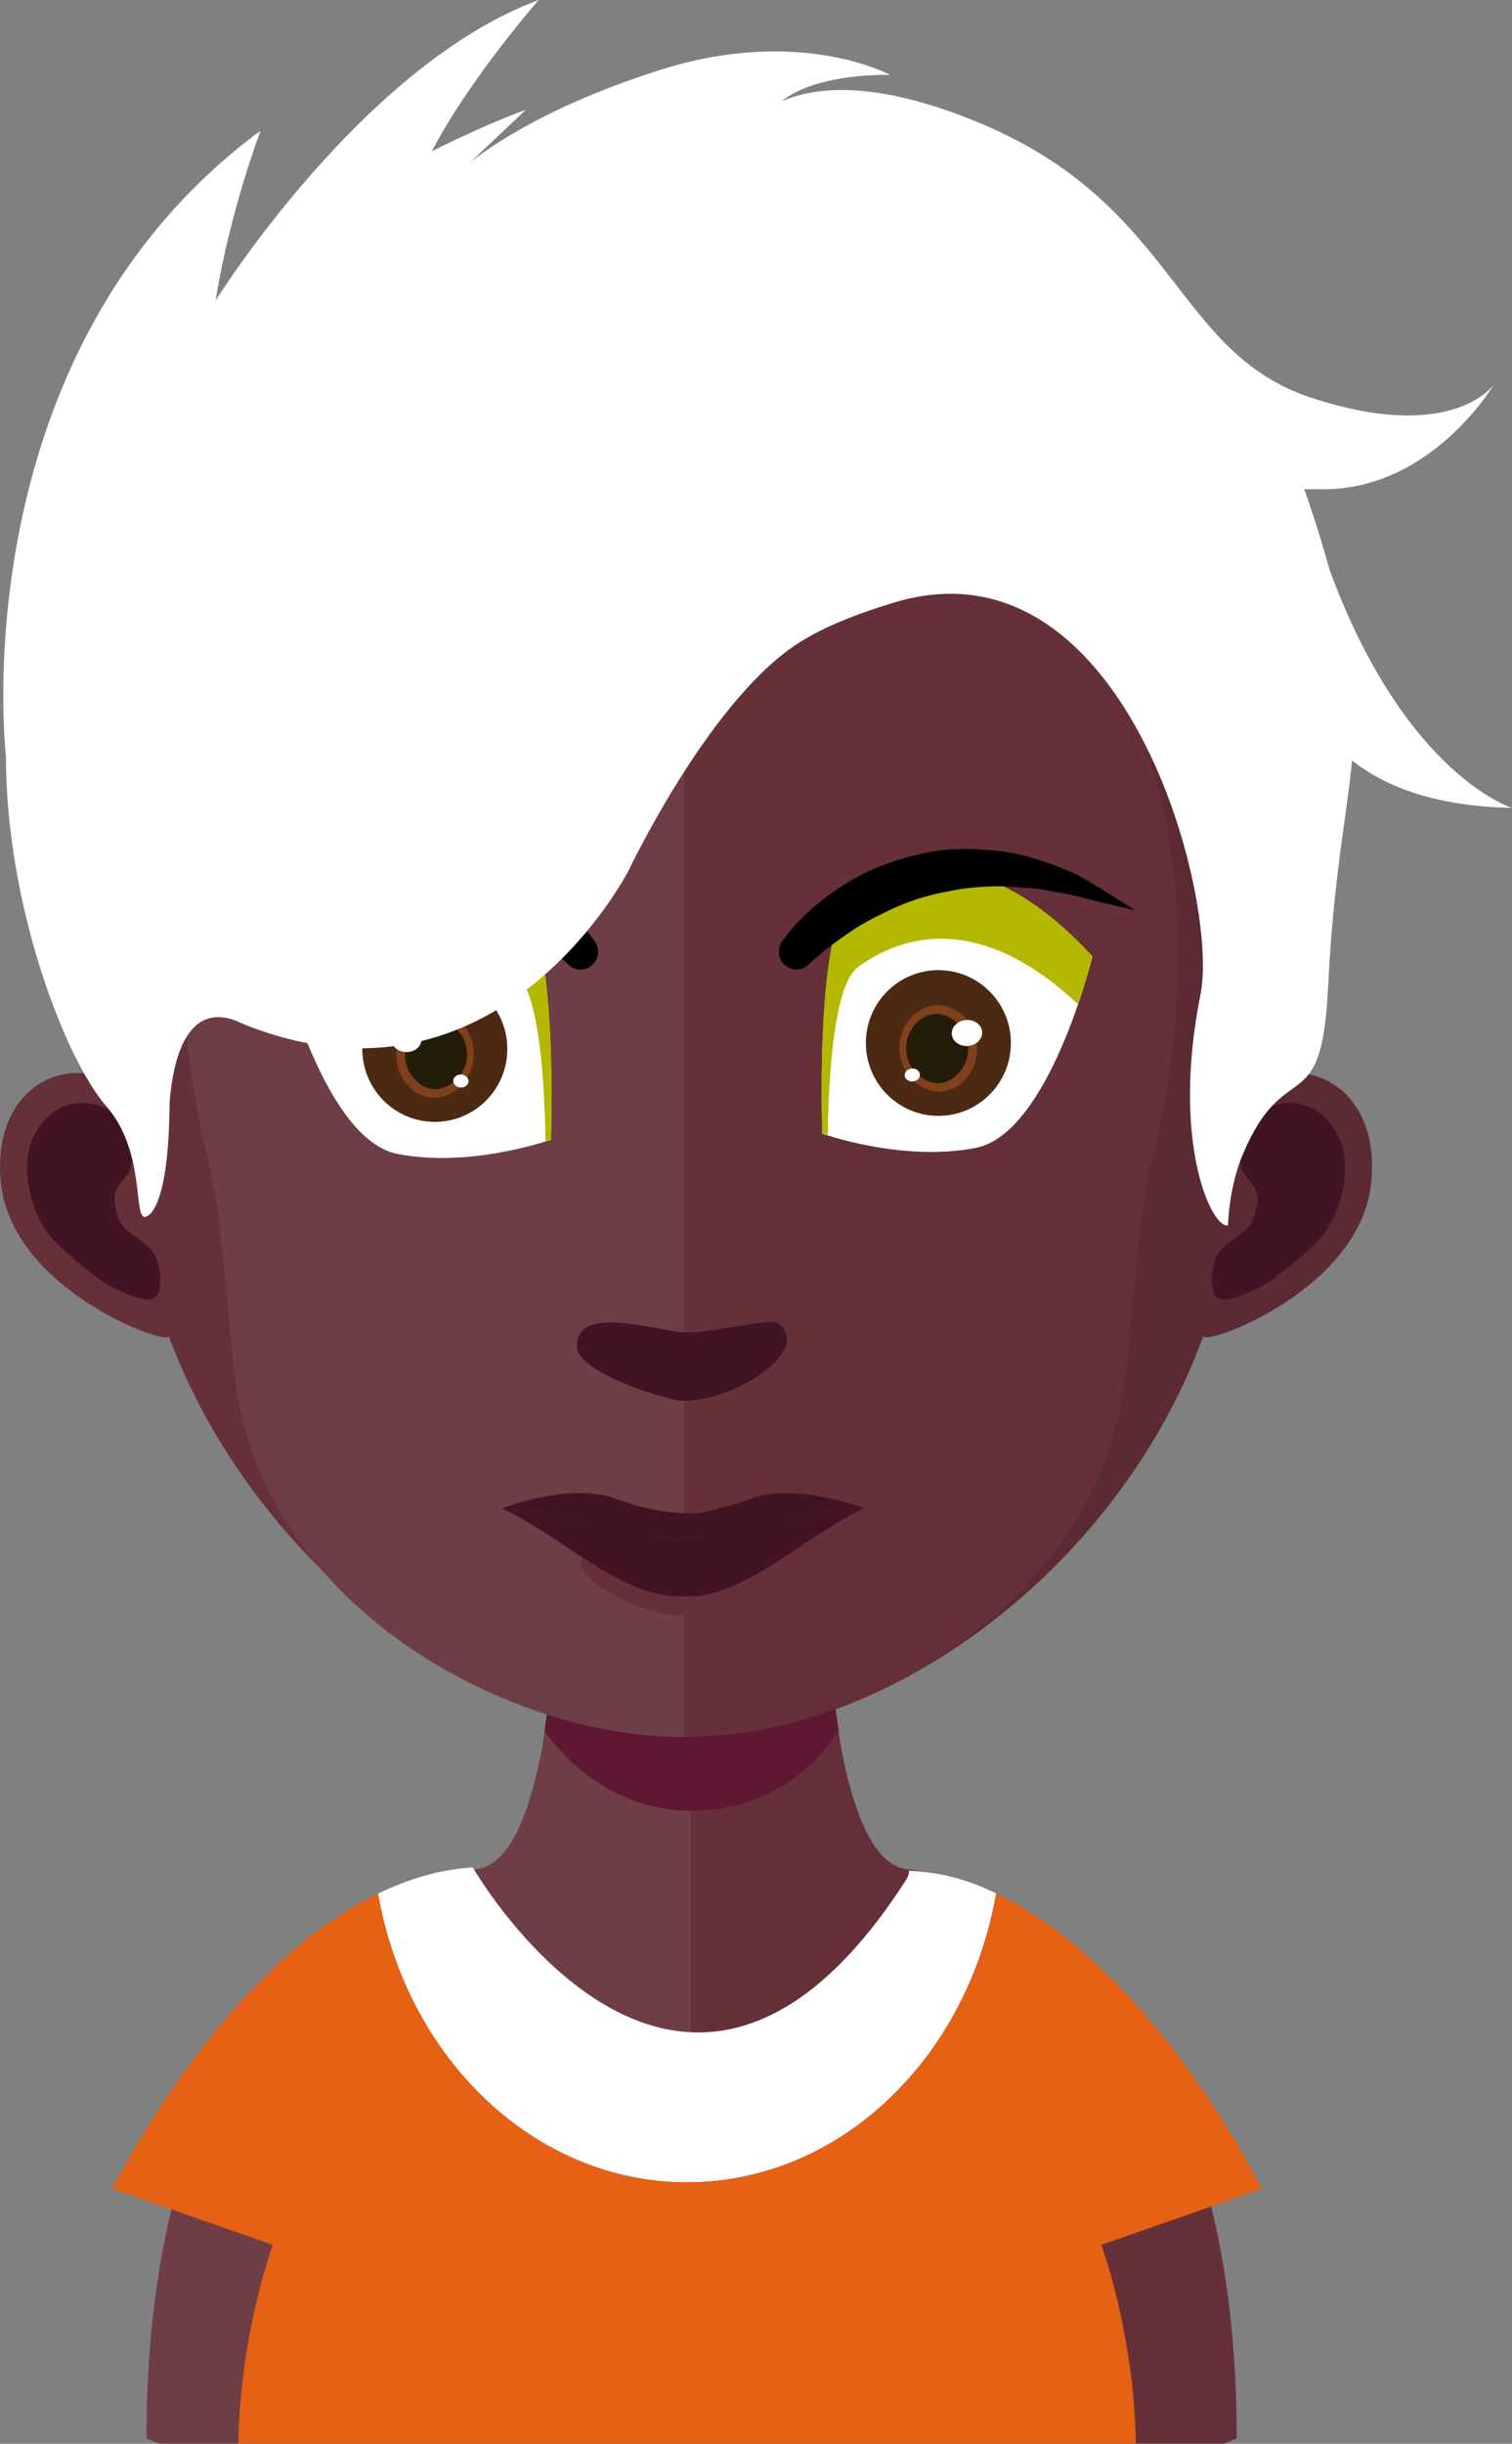 <?xml version="1.0" encoding="UTF-8"?><svg id="Layer_1" xmlns="http://www.w3.org/2000/svg" xmlns:xlink="http://www.w3.org/1999/xlink" viewBox="0 0 515.87 833.37"><rect x="0" y="0" width="515.87" height="833.37" fill="#808080" stroke="none"/><defs><style>.cls-1{fill:none;}.cls-2{clip-path:url(#clippath);}.cls-3{fill:#fff;}.cls-4{fill:#e66113;}.cls-5{fill:#7f401b;}.cls-6{fill:#c3977d;}.cls-7{fill:#b4b800;}.cls-8{fill:#c1967d;}.cls-9{fill:#c5997d;}.cls-10{fill:#231c08;}.cls-11{fill:#421423;}.cls-12{fill:#6f3d46;}.cls-13{fill:#463216;}.cls-14{fill:#5c2a32;}.cls-15{fill:#653037;}.cls-16{fill:#4c2912;}.cls-17{fill:#5f1833;}</style><clipPath id="clippath"><rect class="cls-1" x="185.78" y="558.07" width="100.39" height="59.44"/></clipPath></defs><path class="cls-12" d="m235.59,496.99v336.35H54.47c-3.01-1.17-4.48-1.78-4.48-1.78,0-42.89,6.32-76.38,15.84-102.49,11.29-30.72,27.13-51.25,42.66-64.89,16.2-14.32,32.1-21.08,42.04-24.15q.06,0,.12-.06c6.32-1.9,10.19-2.4,10.19-2.4.74,0,1.35-.06,2.03-.18,5.71-.92,10.31-5.9,14.06-13.83,2.76-5.9,5.03-13.46,6.94-22.12.74-3.38,1.35-6.82,1.9-10.51.92-6.27,1.78-12.78,2.52-19.6.31-4.12.74-8.11,1.23-12.41,1.6-20.58,2.03-43.07,2.03-64.46,0,0,24.37,2.52,44.07,2.52Z"/><path class="cls-15" d="m421.94,831.56s-1.6.61-4.3,1.78h-182.05v-336.35h.43c19.64,0,44.25-2.52,44.25-2.52,0,21.2.43,43.44,2.03,64.03.49,3.99.92,8.11,1.23,12.1.74,7.13,1.6,13.83,2.64,20.03v.12c.31,2.83.86,5.35,1.35,7.99,1.78,8.79,3.93,16.47,6.57,22.61,3.25,7.68,7.18,13.09,12.03,15.18,1.53.68,3.13,1.04,4.85,1.04,0,0,3.38.43,8.96,2.03,2.39.74,5.28,1.66,8.41,2.95,9.76,3.81,22.59,10.57,35.6,22.06,15.41,13.64,31,34.04,42.17,64.46,9.58,26.11,15.84,59.6,15.84,102.49Z"/><g class="cls-2"><path class="cls-17" d="m286.17,590v.15c-4.57,7.06-19.9,27.37-50.27,27.37h-.3c-28.74-.15-45.55-21.04-49.82-27.22.88-6.18,1.77-12.65,2.51-19.42.3-3.97.74-8.09,1.18-12.36,14,3.53,29.33,5.74,45.55,6.03h.59c16.8-.29,32.28-2.65,46.73-6.47.44,3.97.88,8.09,1.18,12.07.74,7.06,1.62,13.68,2.65,19.86"/></g><path class="cls-15" d="m233.54,113.72c-191.93,0-192.96,161.11-184.41,266.61-13.12-25.01-52.18-17.36-48.94,22.07,3.1,37.96,58.9,57.31,57.34,53.12,29.06,78.02,105.99,136.84,176.01,136.84h1.47V113.72h-1.47"/><path class="cls-11" d="m12.43,385.77c9.43-15.3,24.17-8.68,27.71-5.3,3.83,3.68,6.93,8.39,4.57,17.36-1.33,5.15-6.63,5.59-5.45,13.24,1.47,8.68,5.45,9.12,7.81,11.18,2.21,1.91,5.01,3.39,6.34,7.06,1.47,3.68,1.62,7.5.88,10.89-1.47,6.18-10.47,1.18-16.51-1.47-3.98-1.91-16.66-12.65-19.9-16.18-7.96-9.12-11.79-26.78-5.45-36.78"/><path class="cls-14" d="m234.57,113.72c191.93,0,192.96,161.11,184.56,266.61,13.12-25.01,52.04-17.36,48.79,22.07-2.95,37.96-58.87,57.32-57.34,53.12-28.31,78.02-105.99,136.84-176.01,136.84h-1.03l-.44-478.63h1.47"/><path class="cls-12" d="m232.03,159.18c-63.09,0-109.38,18.39-137.24,54.59-39.06,50.76-37.59,128.16-23.29,183.77,4.42,17.07,6.78,62.83,9.73,79.6,13.71,75.19,96.41,115.21,150.8,115.21h1.47V159.18h-.88"/><path class="cls-15" d="m369.12,213.92c-27.71-36.05-73.41-54.44-135.62-54.74v433.17c62.21-.73,136.65-44.58,149.33-115.21,3.1-16.77,5.31-62.53,9.73-79.6,14.45-55.47,15.92-132.72-23.44-183.63"/><path class="cls-1" d="m222.53,515.37c-.54-.12-1.09-.24-1.44-.33.48.12.95.22,1.44.33Z"/><path class="cls-6" d="m223.44,515.56c-.3-.07-.6-.12-.9-.19.3.07.56.12.9.19Z"/><path class="cls-6" d="m221.1,515.04c-.28-.07-.53-.15-.8-.23h-.03s.31.1.83.23Z"/><path class="cls-11" d="m196.89,459.37c-.73-14.97,27.38-5.47,36.65-5,7.32.38,29.6-4.72,31.51-3.41,13.11,8.87-13.88,26.75-31.98,26.75-4.82,0-35.74-9.31-36.18-18.34Z"/><path class="cls-1" d="m61.44,294.2c-1.73,5.74-2.93,12.02-3.72,18.7,0,0,2.53-10.55,8.11-26.17-2.39,3.34-3.99,6.01-4.39,7.48Z"/><path class="cls-13" d="m179.92,160.26l-.8.8.13.27c.27-.4.4-.8.66-1.07Z"/><path class="cls-3" d="m95.82,328.25s14.64,60.32,39.78,65.25c25.14,4.92,52.34-4.86,52.34-4.86,0,0,2.6-70.89-10.27-80.16-12.86-9.3-42.51-22.75-81.86,19.77Z"/><path class="cls-7" d="m187.98,388.45s-.58.17-1.87.71c-.32-21.74-2.32-51.61-10.36-57.33-11.95-8.79-38.94-21.16-74.99,12.67-3.28-9.35-4.92-16.43-4.92-16.43,39.42-42.6,69.09-29.18,81.86-19.87,12.89,9.3,10.29,80.25,10.29,80.25Z"/><ellipse class="cls-16" cx="148.35" cy="357.73" rx="24.74" ry="24.85"/><path class="cls-5" d="m147.21,374.28c-7.15-.59-12.63-7.83-11.98-15.79.64-7.96,7.23-14.19,14.38-13.59,7.15.59,12.62,7.82,11.99,15.78-.65,7.96-7.24,14.2-14.39,13.6Z"/><path class="cls-10" d="m147.82,371.41c-4.97-.42-10.13-5.9-9.59-12.65.56-6.77,6.53-11.34,11.5-10.93,4.98.42,10.12,5.93,9.57,12.68-.55,6.76-6.53,11.32-11.49,10.91Z"/><path class="cls-3" d="m143.79,354.76c-.21,2.44-2.7,4.22-5.56,3.99-2.86-.24-5.02-2.43-4.83-4.85.21-2.45,2.69-4.23,5.55-4,2.87.23,5.03,2.41,4.84,4.86Z"/><path class="cls-3" d="m159.84,368.87c-.11,1.21-1.35,2.11-2.77,1.99-1.44-.11-2.51-1.21-2.42-2.43.1-1.21,1.35-2.11,2.77-1.99,1.44.11,2.52,1.2,2.42,2.42Z"/><path class="cls-1" d="m226.79,514.36c-.9-.16-1.71-.32-2.43-.47.83.18,1.63.34,2.43.47Z"/><path class="cls-1" d="m223.43,513.69c-.56-.13-1.12-.25-1.48-.34.49.13.98.22,1.48.34Z"/><path class="cls-8" d="m224.36,513.89c-.31-.07-.62-.13-.93-.2.3.07.57.12.93.2Z"/><path class="cls-3" d="m372.7,326.2s-14.64,60.32-39.78,65.25c-25.14,4.92-52.35-4.86-52.35-4.86,0,0-2.6-70.89,10.27-80.16,12.86-9.3,42.51-22.75,81.86,19.77Z"/><path class="cls-7" d="m280.54,386.39s.58.17,1.87.71c.32-21.74,2.32-51.61,10.36-57.33,11.95-8.79,38.94-21.16,74.99,12.67,3.28-9.35,4.92-16.43,4.92-16.43-39.42-42.6-69.09-29.18-81.86-19.87-12.89,9.3-10.29,80.25-10.29,80.25Z"/><path class="cls-16" d="m295.42,355.68c0,13.72,11.08,24.85,24.74,24.85s24.74-11.12,24.74-24.85-11.08-24.85-24.74-24.85-24.74,11.12-24.74,24.85Z"/><path class="cls-5" d="m321.31,372.22c7.15-.59,12.63-7.83,11.98-15.79-.64-7.96-7.23-14.19-14.38-13.59-7.14.59-12.62,7.82-11.99,15.78.65,7.96,7.24,14.2,14.39,13.6Z"/><path class="cls-10" d="m320.69,369.35c4.97-.42,10.13-5.9,9.59-12.65-.56-6.77-6.53-11.34-11.5-10.93-4.98.42-10.12,5.93-9.58,12.68.55,6.76,6.53,11.32,11.49,10.91Z"/><path class="cls-3" d="m324.72,352.7c.21,2.44,2.7,4.22,5.56,3.99,2.86-.24,5.02-2.43,4.83-4.85-.21-2.45-2.69-4.23-5.55-4-2.87.23-5.03,2.41-4.84,4.86Z"/><path class="cls-3" d="m308.68,366.81c.11,1.21,1.35,2.11,2.77,1.99,1.44-.11,2.51-1.21,2.42-2.43-.1-1.21-1.35-2.11-2.77-1.99-1.44.11-2.52,1.2-2.42,2.42Z"/><path d="m203.04,321.15c-.19-.29-4.75-7.26-14.08-14.44-5.84-4.5-11.57-7.93-17.51-10.48-7.22-3.05-15-5.2-22.53-6.24-6.81-.76-14.36-.56-23.17.63-6.73,1.29-13.29,3.29-18.85,5.76-3.97,1.37-7.11,3.3-9.63,4.85-.96.59-1.84,1.13-2.73,1.61l-12.01,7.58,13.84-3.26c.64-.16,1.34-.35,2.09-.55,2.86-.76,6.43-1.71,10.6-2.33.98-.14,1.97-.34,2.99-.55,1.74-.35,3.54-.71,5.43-.8,2.1-.14,4.27-.3,6.5-.46l2.91-.21c7.66-.1,14.14.49,19.89,1.82,6.28,1.09,12.75,3.13,18.67,5.88,5.59,2.69,10.96,5.35,15.14,8.44,8.45,5.67,13.16,10.39,13.2,10.44h0c1.16,1.18,2.71,1.78,4.27,1.78,1.13,0,2.28-.32,3.27-.98,2.78-1.83,3.57-5.6,1.79-8.32l-.1-.18Z"/><path d="m375.17,302.79c-.79-.42-1.67-.96-2.64-1.56-2.52-1.55-5.65-3.48-9.51-4.8-5.68-2.51-12.24-4.52-19.05-5.82-8.73-1.18-16.29-1.38-23.13-.62-7.49,1.03-15.27,3.18-22.5,6.23-5.86,2.52-11.74,6.04-17.5,10.48-9.16,7.05-13.71,13.89-14.05,14.42l-.09.12c-1.54,2.39-1.21,5.59.79,7.6,1.14,1.15,2.65,1.78,4.26,1.78h0c1.61,0,3.12-.64,4.25-1.79l.05-.05c.44-.44,5.01-4.93,13.21-10.42,4.12-3.04,9.49-5.71,15.07-8.39,5.95-2.76,12.41-4.8,18.77-5.91,5.67-1.31,12.15-1.89,19.72-1.8l3.05.22c2.22.16,4.37.31,6.48.46,1.86.09,3.66.45,5.4.8,1.01.2,2.01.4,2.98.55,4.18.62,7.74,1.56,10.61,2.33.75.2,1.45.39,2.11.55l13.83,3.26-12.11-7.64Z"/><path class="cls-1" d="m222.56,521.52c-.94-.16-1.79-.33-2.55-.49.86.19,1.7.36,2.55.49Z"/><path class="cls-1" d="m219.04,520.83c-.58-.13-1.17-.26-1.54-.36.51.13,1.02.23,1.54.36Z"/><path class="cls-9" d="m220.01,521.03c-.32-.07-.65-.13-.97-.21.32.07.6.13.97.21Z"/><path class="cls-9" d="m217.5,520.47c-.3-.08-.57-.16-.86-.24h-.03s.33.1.9.24Z"/><path class="cls-15" d="m198.04,533.48c-.73-9.7,26.9,2.03,35.97,2.31,7.24.25,28.98-1.44,30.98-2.21,15.2-5.71-.83,16.21-31.43,17.37-14.02.56-35.1-11.59-35.52-17.47Z"/><path class="cls-11" d="m287.97,514.78c-7.5-.37-15.2,5.9-24.22,4.95-.37-.18-.55-.18-.93-.18-2.07-.37-4.13,0-6.38.55-2.8.59-5.63,1.73-8.27,2.66-4.51,1.47-9.59,2.65-14.81,2.25v.04c-.11,0-.18-.03-.29-.03s-.18.03-.29.03v-.04c-5.23.41-10.31-.77-14.81-2.25-2.64-.92-5.46-2.06-8.27-2.66-2.25-.55-4.31-.92-6.38-.55-.38,0-.57,0-.94.18-9.02.96-16.72-5.32-24.22-4.95-2.07.18-5.08-.37-6.77-.37.37.18.75.37,1.14.55,21.38,10.46,39.82,30.07,60.25,29.44h.58c20.42.63,38.87-18.98,60.25-29.44.39-.18.77-.37,1.14-.55-1.69,0-4.69.55-6.77.37Z"/><path class="cls-11" d="m294.26,514.18h0s-21.74-8.41-37.2-3.47c0,0-5.76,2.25-11.72,3.63-3.63,1.42-8.02,1.83-12.28,1.66h0c-3.25-.13-6.34-.54-8.88-.99-.84-.13-1.68-.3-2.55-.49-.37-.08-.65-.14-.97-.21-.52-.12-1.03-.22-1.54-.36-.56-.14-.9-.23-.9-.23h.03c-4.94-1.36-9.19-3.02-9.19-3.02-15.46-4.93-37.2,3.47-37.2,3.47h0c-.3.14-.49.23-.49.23,1.69,0,4.69.55,6.77.37,7.5-.37,15.2,5.9,24.22,4.95.37-.18.55-.18.94-.18,2.07-.37,4.13,0,6.38.55,2.81.59,5.63,1.73,8.27,2.66,4.51,1.47,9.59,2.65,14.81,2.25v.04c.11,0,.18-.03.29-.03s.18.03.29.03v-.04c5.23.41,10.31-.77,14.81-2.25,2.64-.92,5.46-2.06,8.27-2.66,2.25-.55,4.31-.92,6.38-.55.39,0,.57,0,.94.18,9.02.96,16.72-5.32,24.22-4.95,2.07.18,5.08-.37,6.77-.37,0,0-.18-.09-.48-.23Z"/><path class="cls-11" d="m196.55,519.3c.4.1,40.73,12.43,72.28.27l-3.64-2.45h-42.64l-26,2.19Z"/><path class="cls-3" d="m242.05,796.23c-.05,0-.1,0-.16,0,.05,0,.11,0,.16,0Z"/><path class="cls-3" d="m234.42,744.21c52.2,0,95.7-42.36,105.45-98.52-10.19-4.93-18.54-7.08-29.86-7.77-.24-.02.8.03-.68,2.85-26.5,41.42-52.35,53.77-74.83,52.19-42.64-3-73.19-56.13-73.19-56.13-11.34.69-22.14,3.99-32.34,8.92,9.77,56.14,53.26,98.46,105.45,98.46Z"/><path class="cls-4" d="m430.46,746.37s-5.55-11.31-15.47-26.62c-8.9-13.74-21.31-30.7-36.52-45.74-11.42-11.29-24.4-21.45-38.6-28.32-9.75,56.16-53.25,98.52-105.45,98.52s-95.67-42.33-105.44-98.46c-11.49,5.56-22.2,13.23-31.91,21.96-17.67,15.88-32.08,35.05-42.21,50.5-10.56,16.1-16.47,28.16-16.47,28.16l22.7,7.98,31.99,11.18s-11.17,30.25-11.76,67.83h306.22c-.6-37.58-11.77-67.83-11.77-67.83l32.02-11.18,22.68-7.98Z"/><path class="cls-11" d="m455.69,385.77c-9.43-15.3-24.03-8.68-27.71-5.3-3.83,3.68-6.78,8.39-4.57,17.36,1.33,5.15,6.63,5.59,5.45,13.24-1.47,8.68-5.45,9.12-7.66,11.18-2.21,1.91-5.16,3.39-6.49,7.06-1.33,3.68-1.62,7.5-.88,10.89,1.47,6.18,10.47,1.18,16.51-1.47,4.13-1.91,16.66-12.65,19.9-16.18,8.11-9.12,11.79-26.78,5.45-36.78"/><path class="cls-3" d="m515.87,275.5s-36.44-11.2-62.17-80.96c-4.32-15.65-8.73-27.75-8.73-27.75,0,0,.62.06,6.63.06,37.13-.08,58.04-35.68,58.04-35.68,0,0-13.99,20.3-62.18,4.49-47.07-15.45-45.87-65.76-113.53-93.85-34.63-14.36-55.32-12.49-67.3-7.24,12.15-9.9,37.07-9.02,37.07-9.02,0,0-30.79-16.82-78.36-1.73-33.43,10.61-53.44,22.68-64.67,31.34l18.74-17.74s-13.27,4.69-32.08,14.18C160.12,26.99,183.79,0,183.79,0c-60.3,22.29-110.21,102.46-110.21,102.46,4.78-30.24,15.32-57.9,15.32-57.9C-13.99,120.54,2.02,257.71,2.02,257.71c0,51.91,20.61,103.95,34.17,119.42,13.54,15.45,9.19,37.87,13.25,37.87,0,0,8.15.29,8.42-38.88.99-13.22,5.22-34.46,22.48-28.1.93.4,1.86.84,2.78,1.21.15.09.33.13.51.23h.02c86.61,34.34,130.86-52.69,130.86-52.69,0,0,26.48-55.81,56.1-76.26,8.73-6.04,20.13-10.63,33.97-14.89,78.91-24.37,111.62,100.6,104.99,133.58-10.14,50.79,4.01,80.04,9.41,78.66,0,0,.22-12.91,5.12-24.38,14.55-34.25,26.79-10.46,29.03-56.89,1.81-37.27,6.37-58.33,8.18-77.25,11.55,9.14,28.79,15.62,54.56,16.17Z"/></svg>